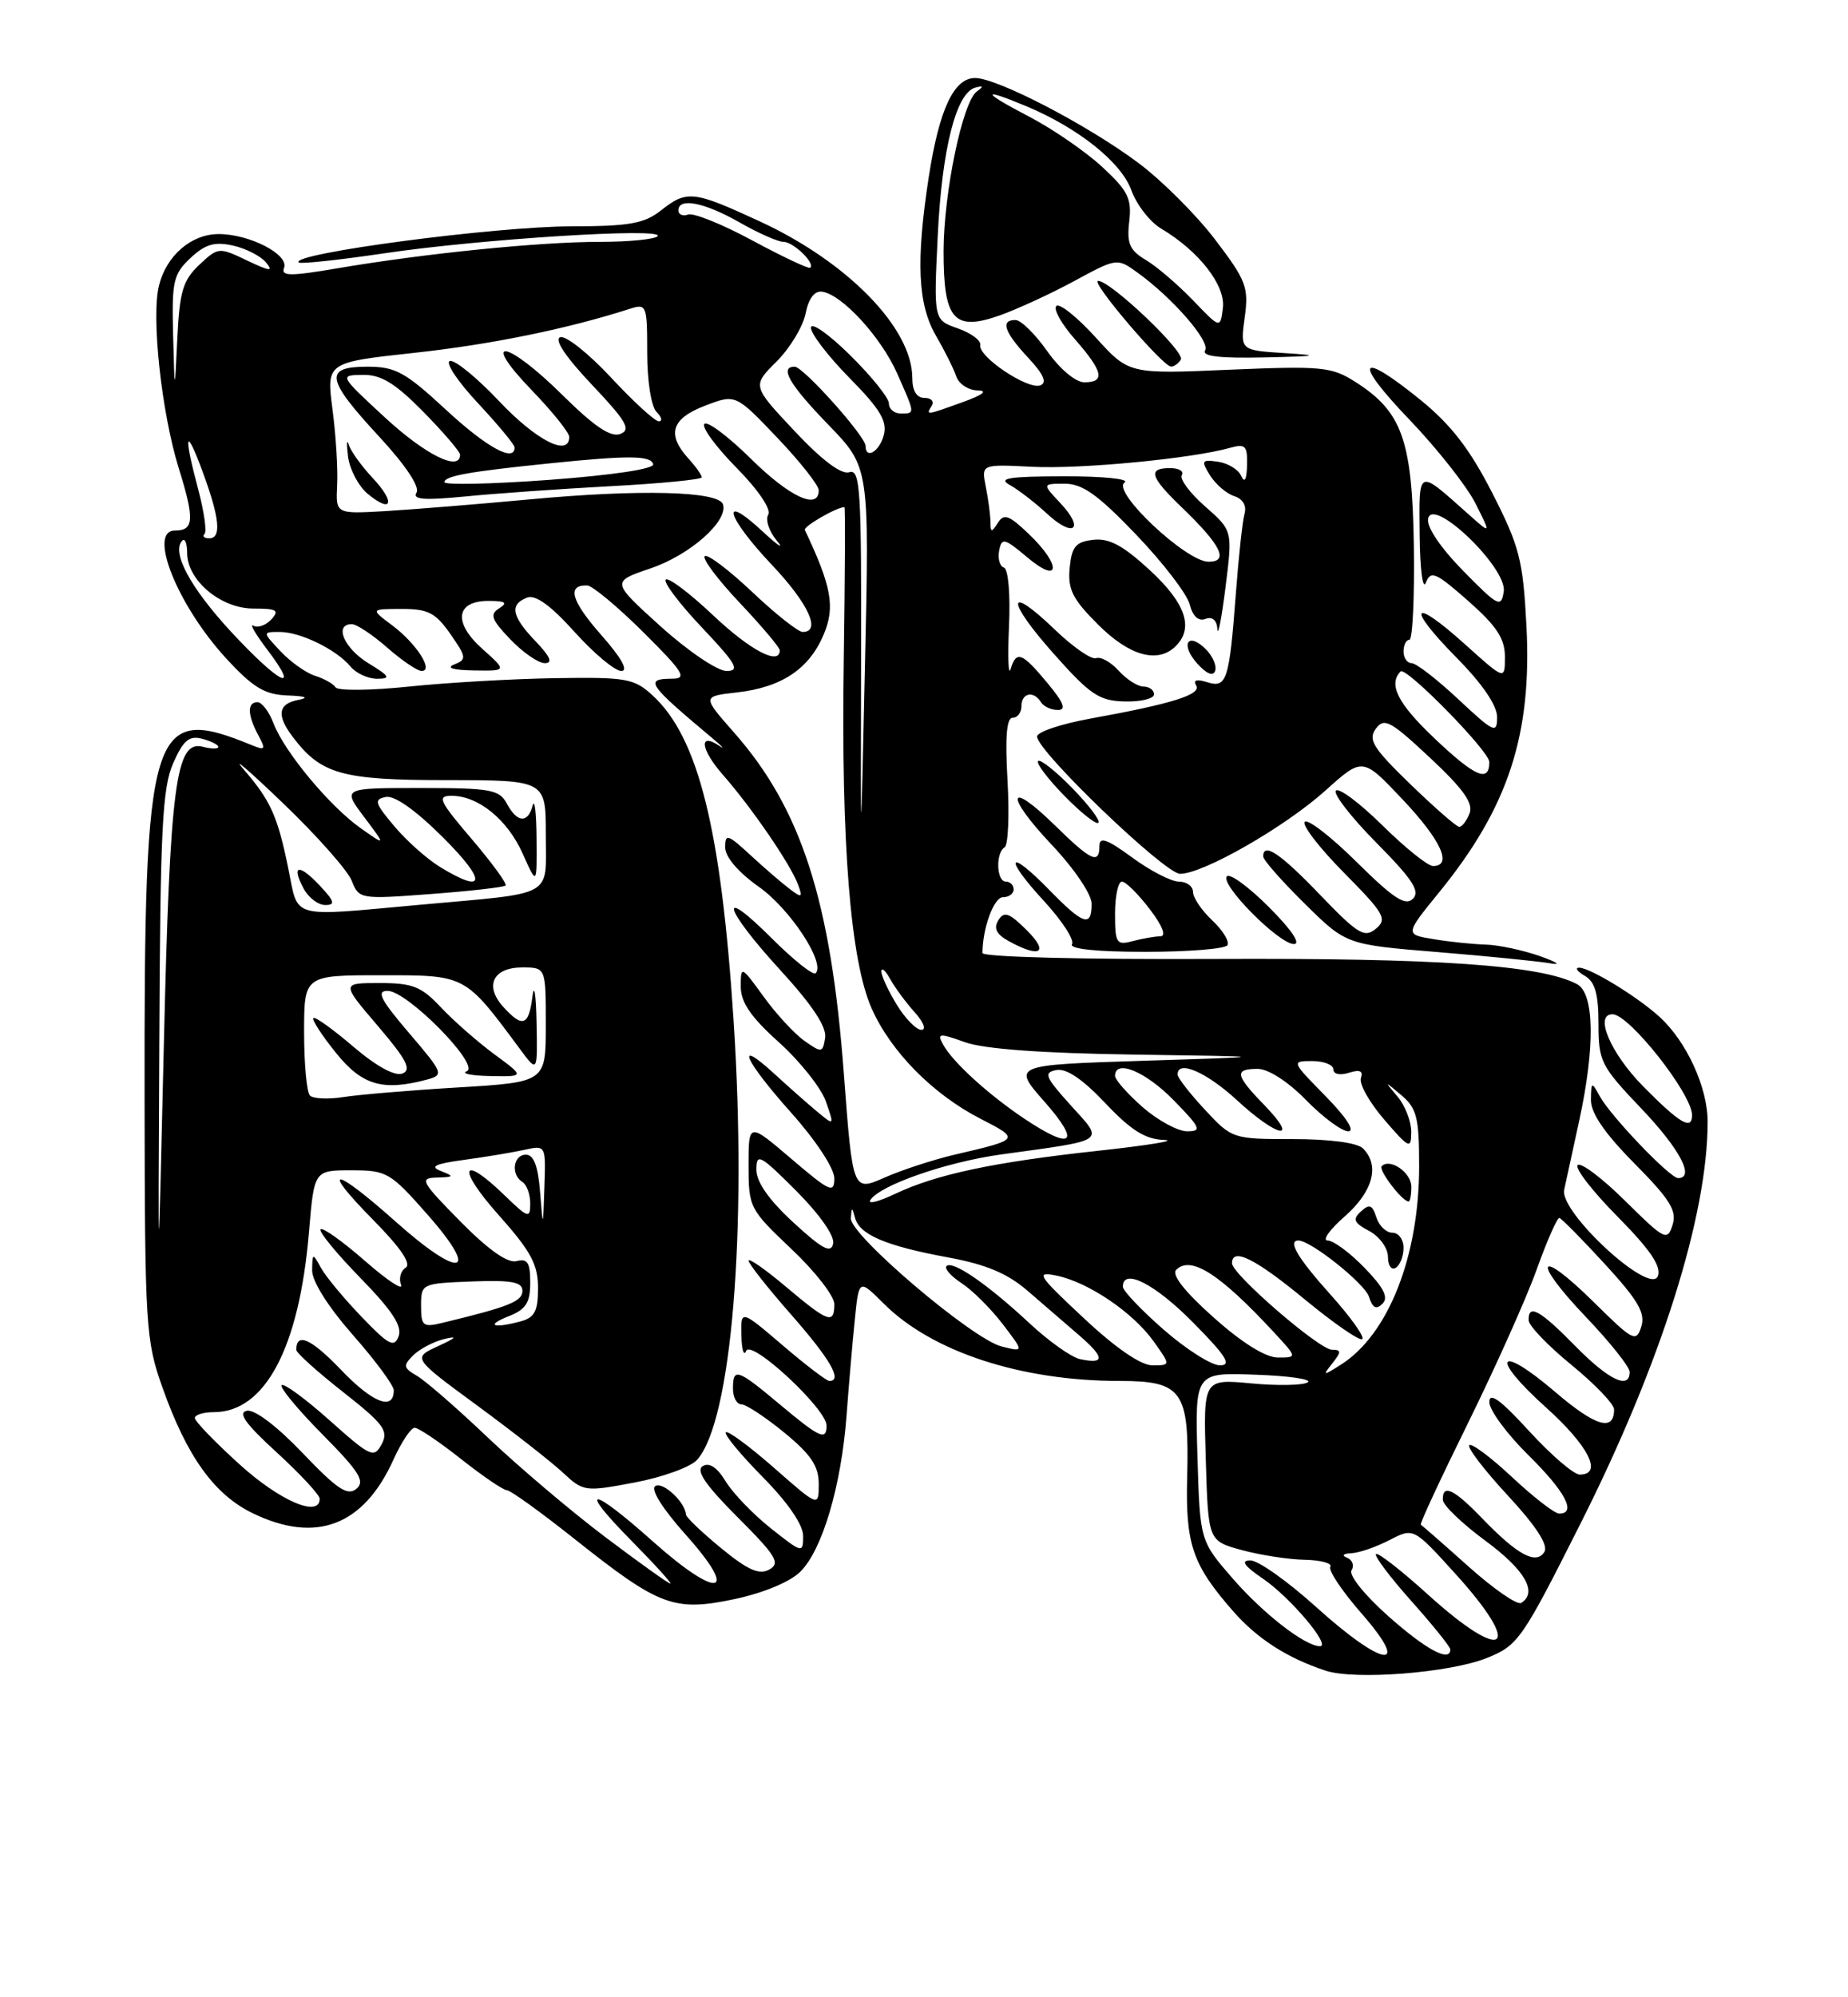 <?xml version="1.0" encoding="UTF-8" standalone="no"?>
<!DOCTYPE svg PUBLIC "-//W3C//DTD SVG 1.1//EN" "http://www.w3.org/Graphics/SVG/1.1/DTD/svg11.dtd" >
<svg xmlns="http://www.w3.org/2000/svg" xmlns:xlink="http://www.w3.org/1999/xlink" version="1.1" viewBox="0 0 237 256">
 <g >
 <path fill="currentColor"
d=" M 190.68 212.51 C 194.70 210.90 195.19 210.19 202.75 195.17 C 213.00 174.81 219.00 155.83 219.00 143.78 C 219.00 139.39 216.31 133.52 212.85 130.35 C 209.98 127.73 203.86 124.00 202.50 124.03 C 201.95 124.05 202.29 124.52 203.25 125.08 C 204.56 125.84 205.00 127.40 205.00 131.21 C 205.00 136.04 205.30 136.64 210.50 142.09 C 215.42 147.25 217.41 151.00 215.21 151.00 C 214.16 151.00 206.56 143.06 205.16 140.50 C 204.12 138.60 204.06 138.63 204.03 140.97 C 204.01 142.66 205.78 145.25 209.60 149.11 C 214.18 153.73 215.08 155.18 214.50 157.00 C 213.83 159.11 213.50 158.94 208.42 153.92 C 205.47 151.00 202.73 148.94 202.33 149.33 C 201.94 149.73 204.24 152.70 207.45 155.94 C 211.65 160.19 213.09 162.32 212.62 163.56 C 211.64 166.11 199.98 155.37 200.60 152.50 C 200.84 151.40 201.71 147.43 202.52 143.68 C 204.59 134.17 204.48 127.33 202.25 126.14 C 197.64 123.70 184.33 122.78 155.75 122.91 C 138.72 122.99 126.00 122.66 126.00 122.15 C 126.00 118.99 127.46 115.00 128.62 115.00 C 129.38 115.00 130.00 114.55 130.00 114.00 C 130.00 113.45 129.55 113.00 129.00 113.00 C 127.79 113.00 127.66 109.33 128.84 108.60 C 129.30 108.32 129.46 104.46 129.21 100.04 C 128.89 94.46 129.09 92.00 129.87 92.00 C 130.49 92.00 131.00 91.33 131.00 90.50 C 131.00 88.80 132.57 88.49 133.50 90.00 C 133.84 90.55 134.81 91.00 135.66 91.00 C 136.79 91.00 136.44 90.09 134.35 87.57 C 131.06 83.61 130.35 83.34 129.61 85.75 C 129.32 86.71 129.22 84.25 129.40 80.29 C 129.59 76.17 129.31 72.94 128.75 72.75 C 128.21 72.57 127.94 71.59 128.14 70.56 C 128.47 68.88 128.80 68.96 131.75 71.44 C 135.99 75.01 136.16 72.48 131.95 68.45 C 129.41 66.02 128.75 65.78 127.97 67.02 C 127.16 68.29 127.03 68.27 127.02 66.87 C 127.01 65.98 126.74 63.96 126.42 62.37 C 125.85 59.50 125.85 59.50 132.37 59.83 C 138.56 60.15 152.90 58.78 157.75 57.40 C 159.72 56.85 159.99 57.13 159.93 59.63 C 159.88 61.49 159.62 61.97 159.18 61.00 C 158.81 60.17 157.46 59.36 156.20 59.18 C 154.09 58.88 154.01 59.04 155.19 60.94 C 155.91 62.08 157.30 63.28 158.29 63.59 C 159.38 63.94 159.90 64.82 159.61 65.83 C 159.35 66.75 158.85 71.33 158.50 76.00 C 157.65 87.25 157.33 88.24 154.79 87.43 C 153.48 87.02 152.98 87.16 153.40 87.85 C 154.13 89.02 150.32 90.21 139.75 92.12 C 136.04 92.80 133.00 93.82 133.00 94.40 C 133.00 96.27 149.39 112.00 151.34 112.00 C 154.31 112.00 164.77 106.01 169.99 101.32 C 174.75 97.04 174.75 97.04 179.87 102.46 C 184.81 107.68 186.33 111.00 183.78 111.00 C 183.11 111.00 180.20 108.66 177.31 105.81 C 174.41 102.95 171.73 100.94 171.33 101.33 C 170.94 101.73 173.27 104.74 176.52 108.02 C 181.16 112.71 182.16 114.24 181.20 115.20 C 180.24 116.16 178.71 115.16 174.02 110.52 C 170.74 107.27 167.73 104.94 167.33 105.33 C 166.94 105.73 169.20 108.67 172.36 111.86 C 177.55 117.11 177.95 117.80 176.45 119.04 C 174.99 120.25 174.15 119.74 169.31 114.71 C 164.20 109.38 162.00 107.90 162.00 109.78 C 162.00 110.22 164.39 112.93 167.32 115.82 C 172.64 121.07 172.64 121.07 184.37 122.03 C 190.82 122.56 197.32 123.21 198.80 123.47 C 200.29 123.74 199.70 123.33 197.50 122.55 C 195.30 121.78 192.15 121.11 190.50 121.07 C 188.85 121.02 185.85 120.71 183.83 120.37 C 180.17 119.77 180.17 119.77 184.58 114.35 C 193.44 103.47 196.49 94.15 195.76 80.21 C 195.32 71.75 194.87 70.03 191.38 63.19 C 188.52 57.59 186.11 54.46 182.21 51.29 C 174.23 44.81 173.42 46.14 180.72 53.75 C 184.28 57.46 188.10 62.30 189.21 64.50 C 191.23 68.50 191.23 68.50 188.37 65.95 C 181.71 60.03 181.99 59.90 182.07 68.63 C 182.11 72.96 182.46 75.68 182.86 74.69 C 183.49 73.08 184.12 73.35 188.29 77.02 C 191.94 80.24 193.00 81.85 193.00 84.18 C 193.00 87.19 193.00 87.19 187.86 82.56 C 181.02 76.41 180.26 77.67 186.81 84.31 C 190.11 87.65 192.00 90.42 192.00 91.92 C 192.00 94.09 191.60 93.90 187.04 89.64 C 184.32 87.09 181.62 85.00 181.04 85.00 C 180.47 85.00 180.00 84.33 180.00 83.50 C 180.00 82.67 180.34 82.00 180.75 82.00 C 181.16 82.00 181.42 76.57 181.32 69.94 C 181.11 56.37 179.81 52.75 173.79 48.93 C 170.76 47.01 169.50 46.89 157.64 47.39 C 144.78 47.95 144.78 47.95 140.49 43.22 C 138.13 40.63 135.87 38.82 135.47 39.22 C 135.06 39.61 136.14 41.54 137.87 43.50 C 141.48 47.62 141.78 49.00 139.06 49.00 C 137.95 49.00 135.94 47.32 134.31 45.02 C 132.77 42.83 130.94 41.03 130.25 41.02 C 128.26 40.99 128.78 42.55 131.85 45.84 C 133.84 47.97 134.32 49.05 133.42 49.39 C 131.83 50.00 125.42 45.71 125.72 44.24 C 125.84 43.65 124.55 42.69 122.84 42.09 C 119.74 41.01 119.74 41.01 120.26 30.26 C 120.79 19.12 122.62 11.89 125.08 11.23 C 126.12 10.95 126.17 11.08 125.29 11.71 C 123.46 13.01 121.03 24.64 121.01 32.18 C 121.00 40.98 122.32 42.50 128.18 40.44 C 130.46 39.63 134.79 37.64 137.79 36.01 C 143.24 33.06 143.27 33.06 145.88 34.94 C 150.40 38.19 155.25 43.78 154.55 44.91 C 154.09 45.67 156.42 45.94 162.19 45.81 C 169.01 45.66 169.47 45.56 164.78 45.26 C 159.05 44.90 159.05 44.90 159.63 40.68 C 160.16 36.83 159.83 35.95 155.85 30.73 C 153.46 27.58 149.03 23.15 146.00 20.89 C 139.52 16.04 127.90 10.00 125.05 10.00 C 122.33 10.00 120.45 14.02 119.11 22.69 C 117.45 33.45 117.70 39.02 120.03 43.02 C 121.14 44.93 122.32 47.29 122.64 48.25 C 122.97 49.21 124.19 50.02 125.37 50.04 C 126.74 50.07 126.08 50.60 123.50 51.53 C 118.70 53.26 118.72 53.26 119.50 52.00 C 119.84 51.45 119.42 51.00 118.56 51.00 C 117.55 51.00 117.00 50.09 117.00 48.45 C 117.00 42.08 108.74 33.60 97.47 28.39 C 88.90 24.43 88.10 24.34 84.73 27.00 C 82.62 28.66 80.66 29.00 73.34 29.01 C 63.54 29.01 37.17 32.50 38.30 33.64 C 38.52 33.86 43.45 33.33 49.26 32.47 C 61.56 30.64 85.02 29.16 84.35 30.25 C 84.09 30.66 80.74 31.00 76.90 31.00 C 69.17 31.00 54.40 32.49 43.21 34.40 C 37.21 35.42 36.01 35.41 36.43 34.33 C 37.08 32.62 32.00 30.00 28.05 30.00 C 24.54 30.00 21.35 32.74 20.39 36.59 C 19.38 40.61 20.71 52.88 22.92 60.00 C 24.97 66.58 24.89 68.00 22.44 68.00 C 18.90 68.00 22.76 77.62 29.05 84.44 C 32.46 88.13 33.94 89.03 36.88 89.14 C 39.21 89.22 39.70 89.43 38.25 89.71 C 35.67 90.20 35.44 91.67 37.52 94.42 C 41.16 99.24 43.81 99.99 57.25 99.99 C 70.00 100.00 70.00 100.00 70.00 106.98 C 70.00 115.15 71.37 114.38 53.95 115.96 C 36.89 117.50 38.33 117.89 36.96 111.25 C 35.58 104.53 34.68 102.56 31.15 98.50 C 29.71 96.85 32.06 98.88 36.35 103.00 C 40.65 107.12 44.60 111.58 45.11 112.89 C 46.04 115.25 46.20 115.27 55.25 114.59 C 60.30 114.21 64.62 113.72 64.84 113.50 C 65.06 113.28 63.10 110.60 60.50 107.55 C 56.32 102.66 56.02 102.00 57.91 102.00 C 61.35 102.00 65.10 105.06 67.05 109.45 C 68.86 113.50 68.86 113.50 68.81 107.50 C 68.79 104.20 68.56 102.29 68.31 103.25 C 67.70 105.57 66.32 105.47 65.00 103.00 C 64.04 101.20 62.91 101.00 53.91 101.00 C 43.90 101.00 43.90 101.00 46.70 104.72 C 49.50 108.44 49.50 108.44 46.28 106.17 C 42.30 103.37 36.47 96.36 35.08 92.72 C 34.51 91.22 33.59 90.00 33.02 90.00 C 31.69 90.00 31.72 91.62 33.12 94.22 C 34.10 96.05 34.01 96.21 32.37 95.54 C 19.28 90.16 18.48 92.80 18.54 141.00 C 18.58 170.01 18.69 171.81 20.83 177.83 C 23.97 186.69 27.48 191.57 32.42 193.96 C 40.54 197.89 46.64 195.56 50.47 187.06 C 51.48 184.83 52.70 183.00 53.18 183.00 C 53.66 183.00 56.34 184.80 59.12 187.00 C 61.90 189.20 64.55 191.00 65.00 191.00 C 65.45 191.00 69.40 193.85 73.78 197.33 C 84.59 205.91 86.45 206.60 94.26 204.95 C 97.94 204.16 101.36 202.74 102.66 201.43 C 105.47 198.62 107.88 190.46 108.56 181.52 C 108.85 177.66 109.32 172.12 109.62 169.21 C 110.15 163.91 110.15 163.91 113.33 167.08 C 119.51 173.26 130.92 177.00 143.60 177.00 C 151.64 177.00 152.54 178.28 152.25 189.35 C 152.03 197.96 152.93 200.57 158.17 206.54 C 161.25 210.05 165.08 212.51 169.99 214.13 C 173.75 215.37 185.93 214.42 190.68 212.51 Z  M 131.70 119.25 C 129.43 116.99 128.78 116.76 128.04 117.94 C 127.40 118.97 127.77 119.73 129.32 120.60 C 133.37 122.84 134.60 122.14 131.70 119.25 Z  M 157.41 121.15 C 157.70 120.68 156.83 119.25 155.47 117.97 C 154.11 116.70 153.00 115.05 153.00 114.33 C 153.00 113.60 152.19 113.00 151.20 113.00 C 150.21 113.00 147.51 111.61 145.20 109.91 C 141.99 107.56 141.00 107.20 141.00 108.41 C 141.00 110.84 139.95 110.36 135.31 105.81 C 129.17 99.79 128.82 101.87 134.89 108.29 C 137.78 111.35 140.00 114.63 140.00 115.85 C 140.00 118.90 138.94 118.55 134.52 114.02 C 129.21 108.58 128.68 109.85 133.90 115.50 C 136.20 118.00 137.82 120.49 137.48 121.02 C 137.11 121.63 140.64 122.00 146.88 122.00 C 152.38 122.00 157.12 121.62 157.41 121.15 Z  M 162.77 116.30 C 160.19 113.71 157.75 111.92 157.35 112.32 C 156.38 113.29 164.01 121.00 165.94 121.00 C 166.87 121.00 165.62 119.15 162.77 116.30 Z  M 41.00 113.50 C 38.32 110.65 37.31 110.85 38.95 113.91 C 39.57 115.06 40.81 116.00 41.71 116.00 C 43.04 116.00 42.91 115.53 41.00 113.50 Z  M 137.50 101.00 C 135.37 98.82 133.40 97.26 133.13 97.54 C 132.85 97.81 134.37 99.82 136.50 102.00 C 138.63 104.18 140.60 105.74 140.87 105.46 C 141.15 105.19 139.63 103.18 137.50 101.00 Z  M 148.00 89.00 C 148.00 88.45 147.39 88.00 146.65 88.00 C 145.92 88.00 144.49 87.09 143.48 85.98 C 142.47 84.86 141.16 84.13 140.57 84.36 C 139.98 84.58 137.60 82.93 135.27 80.69 C 129.05 74.71 128.98 76.88 135.17 83.83 C 139.83 89.07 140.97 89.83 144.25 89.91 C 146.31 89.96 148.00 89.55 148.00 89.00 Z  M 154.64 83.21 C 152.32 80.90 151.33 82.61 153.56 85.07 C 154.76 86.39 155.59 86.72 155.84 85.98 C 156.06 85.33 155.52 84.09 154.64 83.21 Z  M 150.80 82.80 C 153.13 80.47 152.05 77.30 147.45 73.07 C 144.04 69.92 142.24 68.95 140.20 69.19 C 137.95 69.45 137.45 70.05 137.18 72.80 C 136.92 75.53 137.55 76.79 140.82 80.05 C 144.86 84.09 148.50 85.10 150.80 82.80 Z  M 154.54 64.90 C 152.60 63.20 151.26 61.39 151.56 60.90 C 151.87 60.40 151.19 60.00 150.06 60.00 C 147.15 60.00 147.48 61.11 151.58 65.05 C 156.62 69.90 157.65 72.00 154.99 72.00 C 152.11 72.00 142.49 62.94 144.22 61.85 C 144.93 61.39 141.52 61.04 136.50 61.05 C 129.39 61.06 127.92 61.29 129.50 62.16 C 130.60 62.77 132.73 64.41 134.24 65.81 C 137.67 69.00 139.17 67.88 136.00 64.50 C 133.65 62.00 133.65 62.00 136.56 62.00 C 138.83 62.00 140.82 63.42 145.72 68.54 C 149.17 72.14 152.25 76.16 152.58 77.48 C 152.97 79.00 153.70 79.67 154.59 79.33 C 155.47 78.99 156.05 79.48 156.13 80.64 C 156.20 81.66 156.67 79.24 157.17 75.25 C 158.08 68.01 158.08 68.01 154.54 64.90 Z  M 151.44 46.09 C 152.04 45.13 142.44 36.00 140.83 36.00 C 139.76 36.00 149.11 46.97 150.19 46.99 C 150.57 46.99 151.13 46.59 151.44 46.09 Z  M 168.82 206.00 C 165.17 202.70 161.36 200.00 160.36 200.00 C 159.06 200.00 159.54 200.69 162.02 202.38 C 165.49 204.76 170.76 211.00 169.28 211.00 C 167.38 210.99 162.07 206.88 158.15 202.39 C 153.89 197.50 153.89 197.50 153.57 186.71 C 153.25 175.91 153.25 175.91 161.05 176.20 C 165.34 176.35 168.33 176.79 167.71 177.18 C 167.08 177.57 163.81 177.63 160.45 177.31 C 154.32 176.74 154.32 176.74 154.64 187.12 C 154.95 197.50 154.95 197.50 159.23 198.67 C 161.58 199.31 165.21 199.88 167.31 199.92 C 169.40 199.96 170.89 200.37 170.61 200.82 C 170.33 201.28 172.14 203.98 174.63 206.82 C 181.13 214.26 177.38 213.73 168.82 206.00 Z  M 178.08 207.18 C 175.01 204.46 172.95 201.89 173.33 201.27 C 173.71 200.67 173.45 199.94 172.76 199.66 C 172.02 199.37 172.24 199.13 173.30 199.08 C 174.29 199.04 176.49 198.28 178.19 197.40 C 181.28 195.80 181.28 195.80 186.59 201.65 C 195.50 211.45 193.06 213.37 183.13 204.38 C 179.71 201.28 176.71 198.95 176.47 199.19 C 176.23 199.44 178.27 202.15 181.02 205.23 C 183.76 208.30 186.00 211.09 186.00 211.41 C 186.00 213.11 182.91 211.46 178.08 207.18 Z  M 188.34 200.79 C 185.13 197.92 182.37 195.51 182.21 195.42 C 182.05 195.33 184.79 189.44 188.30 182.33 C 191.80 175.22 195.76 166.39 197.08 162.70 C 198.40 159.02 199.71 156.05 199.99 156.11 C 200.27 156.18 202.90 158.84 205.84 162.04 C 210.09 166.67 211.04 168.30 210.49 170.04 C 209.84 172.09 209.45 171.89 204.42 166.92 C 197.19 159.78 196.30 161.37 203.38 168.79 C 206.47 172.03 209.00 175.20 209.00 175.84 C 209.00 178.18 206.31 176.89 202.00 172.50 C 197.47 167.88 195.96 167.06 196.05 169.25 C 196.08 169.94 198.55 172.51 201.55 174.96 C 204.55 177.41 207.00 179.97 207.00 180.65 C 207.00 183.54 204.63 182.84 199.46 178.42 C 192.06 172.10 190.97 173.84 198.25 180.38 C 203.74 185.31 205.60 189.00 202.60 189.00 C 201.83 189.00 198.91 186.49 196.10 183.42 C 192.44 179.42 191.00 178.37 191.00 179.71 C 191.00 180.73 193.25 183.79 196.00 186.50 C 200.75 191.18 202.24 194.00 199.96 194.00 C 199.38 194.00 196.68 191.91 193.94 189.35 C 191.21 186.79 188.73 184.94 188.43 185.23 C 188.14 185.53 190.36 188.44 193.38 191.69 C 197.02 195.62 198.59 198.05 198.06 198.91 C 197.01 200.61 194.60 199.30 190.05 194.58 C 186.45 190.84 184.97 190.15 185.04 192.25 C 185.07 192.94 187.53 195.30 190.52 197.50 C 195.58 201.23 197.24 204.11 195.09 205.45 C 194.58 205.76 191.55 203.66 188.34 200.79 Z  M 77.57 196.97 C 73.21 193.68 66.45 187.95 62.55 184.24 C 58.65 180.53 54.57 176.98 53.48 176.35 C 51.72 175.32 51.67 175.03 53.00 173.71 C 53.83 172.89 55.62 171.95 57.00 171.62 C 58.75 171.20 58.51 171.47 56.20 172.53 C 52.89 174.05 52.89 174.05 61.20 180.15 C 65.76 183.50 70.71 187.37 72.19 188.75 C 74.81 191.19 75.02 191.22 81.37 190.02 C 84.95 189.35 88.56 188.04 89.39 187.12 C 93.81 182.24 95.84 157.79 94.08 130.80 C 92.48 106.25 89.56 94.52 83.70 89.14 C 81.33 86.96 80.35 86.78 71.32 86.92 C 65.93 87.00 57.48 87.48 52.54 87.99 C 47.61 88.51 43.33 88.55 43.04 88.10 C 42.74 87.64 41.56 86.98 40.41 86.62 C 39.26 86.26 37.27 84.85 35.98 83.48 C 33.65 81.00 33.65 81.00 35.88 81.00 C 38.53 81.00 43.13 83.25 44.95 85.43 C 45.66 86.30 47.20 87.00 48.37 87.00 C 50.17 86.99 49.99 86.68 47.25 85.01 C 44.12 83.10 42.80 80.00 45.12 80.00 C 45.73 80.00 47.77 81.35 49.65 83.00 C 51.53 84.65 53.52 86.00 54.07 86.00 C 55.68 86.00 53.37 82.44 50.27 80.13 C 47.50 78.06 47.50 78.06 51.50 78.05 C 54.88 78.04 55.85 78.53 57.75 81.25 C 59.83 84.23 59.87 84.53 58.25 85.17 C 57.16 85.60 58.11 85.89 60.77 85.93 C 65.03 86.00 65.03 86.00 61.85 83.16 C 58.06 79.77 58.46 76.99 62.72 77.02 C 64.84 77.03 65.15 77.25 64.02 77.97 C 62.78 78.75 63.02 79.41 65.45 81.95 C 67.06 83.63 69.05 85.00 69.87 85.00 C 70.93 85.00 70.57 84.16 68.69 82.20 C 65.61 78.99 65.32 77.48 67.59 76.60 C 68.68 76.19 70.62 77.59 73.69 81.00 C 76.16 83.75 78.86 86.00 79.68 86.00 C 80.63 86.00 79.70 84.32 77.10 81.38 C 73.24 76.99 72.66 74.96 75.31 75.04 C 75.96 75.06 79.20 77.75 82.50 81.03 C 87.61 86.10 88.17 86.98 86.25 86.99 C 82.58 87.01 82.99 87.61 91.55 94.78 C 92.67 95.73 93.00 96.10 92.27 95.61 C 89.55 93.77 89.84 96.06 92.76 99.37 C 96.46 103.59 101.42 110.84 102.35 113.39 C 102.97 115.06 102.84 115.13 101.27 113.94 C 100.30 113.21 98.04 111.26 96.25 109.61 C 93.33 106.91 93.00 106.81 93.00 108.61 C 93.00 109.84 94.68 111.80 97.31 113.66 C 101.33 116.49 105.90 123.44 104.60 124.74 C 104.28 125.05 101.77 123.05 99.01 120.30 C 91.94 113.23 92.76 116.36 100.07 124.34 C 104.16 128.80 106.04 131.63 105.82 133.01 C 105.52 134.95 105.38 134.97 103.18 133.42 C 101.90 132.52 99.54 129.97 97.93 127.74 C 95.05 123.77 95.00 123.75 95.00 126.45 C 95.00 128.47 96.29 130.36 99.90 133.60 C 102.60 136.03 105.30 139.43 105.91 141.16 C 107.01 144.32 107.01 144.32 104.75 142.44 C 103.51 141.41 101.04 139.22 99.25 137.58 C 94.13 132.90 95.46 135.89 101.50 142.66 C 104.65 146.19 107.00 149.77 107.00 151.03 C 107.00 153.01 106.43 152.75 101.50 148.54 C 96.00 143.85 96.00 143.85 96.00 149.37 C 96.00 154.76 96.13 155.01 101.50 160.09 C 104.53 162.95 107.00 166.12 107.00 167.15 C 107.00 169.78 106.23 169.51 100.81 164.94 C 98.17 162.71 96.00 161.20 96.00 161.58 C 96.00 161.96 98.47 165.10 101.50 168.54 C 106.50 174.24 108.09 177.00 106.36 177.00 C 106.00 177.00 103.30 174.94 100.36 172.42 C 95.00 167.85 95.00 167.85 95.08 171.17 C 95.12 173.00 95.40 173.89 95.69 173.15 C 96.32 171.59 106.00 180.58 106.00 182.71 C 106.00 184.70 105.15 184.31 100.00 180.00 C 94.54 175.43 94.00 175.25 94.00 178.00 C 94.00 179.10 94.49 180.00 95.08 180.00 C 95.68 180.00 98.15 181.63 100.58 183.62 C 104.00 186.42 105.00 187.91 105.00 190.20 C 105.00 193.17 105.00 193.17 99.27 188.14 C 96.12 185.38 93.34 183.33 93.08 183.58 C 92.83 183.84 94.95 186.41 97.81 189.31 C 101.04 192.58 103.00 195.43 103.00 196.87 C 103.00 199.11 102.90 199.09 98.87 195.90 C 96.60 194.10 93.99 191.39 93.07 189.88 C 91.98 188.08 90.96 187.40 90.12 187.92 C 89.21 188.49 90.48 190.35 94.60 194.47 C 99.55 199.42 100.12 200.36 98.66 201.17 C 97.37 201.89 95.92 201.25 92.49 198.44 C 90.02 196.41 87.99 194.48 87.97 194.13 C 87.89 192.55 85.02 189.87 84.05 190.47 C 83.39 190.88 84.93 193.34 88.04 196.82 C 94.92 204.53 92.10 205.03 83.74 197.58 C 75.71 190.41 73.95 190.36 81.00 197.50 C 83.99 200.53 86.22 202.99 85.97 202.97 C 85.71 202.96 81.93 200.26 77.57 196.97 Z  M 30.74 187.71 C 27.57 184.84 24.98 182.16 24.99 181.75 C 24.99 181.34 26.09 181.00 27.42 181.00 C 34.02 181.00 38.39 172.71 39.63 157.86 C 40.29 150.00 40.29 150.00 45.06 150.00 C 49.62 150.00 50.06 150.26 54.89 155.75 C 61.68 163.47 59.06 164.00 50.74 156.58 C 42.77 149.47 40.93 149.34 47.88 156.38 C 51.37 159.92 52.80 162.01 52.03 162.48 C 51.39 162.88 51.12 163.87 51.43 164.68 C 51.74 165.49 49.66 164.11 46.80 161.61 C 43.94 159.11 41.38 157.28 41.11 157.56 C 40.84 157.83 43.13 160.63 46.20 163.78 C 50.28 167.95 51.61 169.98 51.12 171.27 C 50.56 172.78 49.86 172.42 46.36 168.77 C 44.10 166.42 41.76 163.60 41.16 162.50 C 40.10 160.57 40.06 160.58 40.03 162.82 C 40.01 164.22 42.08 167.49 45.25 171.10 C 48.14 174.38 50.50 177.57 50.50 178.20 C 50.50 180.87 47.79 179.82 43.72 175.56 C 39.88 171.56 38.00 170.72 38.00 173.02 C 38.00 173.40 40.70 175.83 44.00 178.42 C 49.22 182.52 49.86 183.39 48.95 185.10 C 47.96 186.94 47.54 186.75 42.27 182.05 C 39.17 179.29 36.41 177.26 36.12 177.54 C 35.84 177.82 38.20 180.67 41.36 183.86 C 46.10 188.65 46.86 189.87 45.70 190.83 C 44.57 191.77 43.23 190.87 38.82 186.25 C 35.55 182.82 32.66 180.63 31.67 180.82 C 30.45 181.06 31.48 182.50 35.50 186.17 C 38.52 188.94 41.00 191.61 41.00 192.10 C 41.00 194.57 35.91 192.39 30.74 187.71 Z  M 170.87 174.74 C 172.04 173.26 172.03 173.00 170.82 173.00 C 169.20 173.00 158.00 163.32 158.00 161.92 C 158.00 159.83 160.99 161.31 167.38 166.59 C 171.11 169.66 174.41 171.93 174.71 171.63 C 175.01 171.32 173.17 168.76 170.63 165.93 C 166.44 161.27 165.09 159.00 166.52 159.00 C 168.11 159.00 175.03 164.52 175.57 166.21 C 176.03 167.66 176.50 167.90 177.30 167.10 C 178.10 166.30 177.47 165.05 175.00 162.50 C 173.14 160.58 171.01 159.00 170.27 159.00 C 169.53 159.00 170.52 157.60 172.47 155.90 C 176.09 152.71 176.98 149.38 174.80 147.20 C 174.07 146.47 170.54 146.00 165.81 146.00 C 158.10 146.00 157.99 145.96 154.54 142.25 C 152.62 140.19 151.04 138.16 151.03 137.75 C 150.96 135.79 154.70 137.39 158.62 141.00 C 163.83 145.81 166.73 146.38 162.20 141.70 C 158.39 137.78 158.25 137.00 161.30 137.00 C 162.66 137.00 165.18 138.63 167.50 141.00 C 169.65 143.20 172.08 145.00 172.91 145.00 C 173.82 145.00 172.67 143.22 170.00 140.50 C 165.61 136.03 165.60 136.00 168.29 136.00 C 169.78 136.00 171.00 136.48 171.00 137.07 C 171.00 137.68 171.85 137.86 172.99 137.50 C 174.39 137.06 174.85 137.26 174.53 138.18 C 174.28 138.91 175.62 141.30 177.52 143.50 C 180.74 147.23 180.97 147.34 180.99 145.08 C 180.99 143.75 180.21 141.72 179.25 140.58 C 177.50 138.50 177.50 138.50 179.75 140.40 C 181.70 142.05 182.00 143.28 182.00 149.47 C 182.00 161.03 178.06 171.03 172.00 174.89 C 169.65 176.38 169.58 176.37 170.87 174.74 Z  M 180.00 159.94 C 180.00 158.87 179.36 158.00 178.57 158.00 C 177.78 158.00 176.85 157.11 176.51 156.02 C 176.00 154.42 175.62 154.28 174.54 155.27 C 173.43 156.28 173.62 156.73 175.60 157.78 C 176.92 158.49 178.00 159.97 178.00 161.09 C 178.00 162.21 178.45 162.84 179.00 162.50 C 179.55 162.16 180.00 161.01 180.00 159.94 Z  M 181.00 152.11 C 181.00 150.29 178.27 148.40 177.20 149.47 C 176.73 149.94 179.83 154.00 180.65 154.00 C 180.84 154.00 181.00 153.15 181.00 152.11 Z  M 138.50 174.20 C 137.40 173.97 134.46 171.88 131.98 169.56 C 126.63 164.58 122.16 161.51 121.38 162.28 C 121.08 162.59 121.96 163.58 123.35 164.49 C 124.74 165.40 127.10 167.76 128.60 169.72 C 131.33 173.30 131.33 173.30 128.45 172.58 C 124.69 171.63 108.97 158.27 109.12 156.14 C 109.22 154.66 109.27 154.66 109.66 156.11 C 110.24 158.26 113.62 159.70 121.61 161.17 C 126.45 162.06 129.21 163.22 131.79 165.45 C 133.74 167.13 136.73 169.70 138.42 171.17 C 141.70 174.01 141.73 174.89 138.50 174.20 Z  M 138.98 168.94 C 133.06 163.41 132.76 162.94 135.50 163.50 C 139.58 164.34 145.32 168.23 147.96 171.94 C 150.14 175.00 150.14 175.00 147.80 175.00 C 146.31 175.00 143.08 172.78 138.98 168.94 Z  M 149.23 170.42 C 146.35 167.90 144.00 165.43 144.00 164.92 C 144.00 162.46 148.11 164.55 153.00 169.50 C 157.27 173.82 158.01 175.00 156.45 175.00 C 155.36 175.00 152.11 172.94 149.23 170.42 Z  M 155.64 168.86 C 151.94 165.57 150.22 163.38 150.84 162.76 C 152.72 160.88 156.44 163.27 163.44 170.83 C 166.37 174.00 166.37 174.00 163.89 174.00 C 162.31 174.00 159.29 172.12 155.64 168.86 Z  M 54.00 167.36 C 54.00 164.53 54.08 164.50 60.50 164.25 C 65.64 164.06 67.00 164.31 67.00 165.46 C 67.00 166.80 65.26 167.50 56.75 169.55 C 54.24 170.16 54.00 169.97 54.00 167.36 Z  M 65.25 168.70 C 67.45 167.83 68.00 166.98 68.00 164.40 C 68.00 161.83 67.65 161.28 66.25 161.64 C 65.10 161.94 62.64 160.20 59.03 156.55 C 53.98 151.42 53.75 150.99 56.03 150.93 C 58.23 150.87 58.29 150.78 56.54 150.09 C 55.06 149.52 55.80 149.16 59.54 148.66 C 62.27 148.29 65.74 147.71 67.25 147.38 C 70.00 146.77 70.00 146.77 69.82 152.13 C 69.64 157.50 69.64 157.50 69.26 152.75 C 69.00 149.45 68.45 148.00 67.45 148.00 C 65.81 148.00 65.48 150.56 67.00 151.50 C 67.55 151.84 68.00 153.08 68.00 154.26 C 68.00 156.22 67.74 156.14 64.70 153.20 C 59.12 147.79 58.54 149.66 63.92 155.70 C 68.08 160.36 69.00 162.07 69.00 165.08 C 69.00 168.06 68.57 168.88 66.75 169.37 C 63.19 170.32 62.23 169.89 65.25 168.70 Z  M 20.43 133.50 C 20.55 106.32 20.82 100.95 22.21 97.82 C 23.51 94.88 24.26 94.25 25.92 94.69 C 27.06 94.99 28.00 95.46 28.00 95.73 C 28.00 96.01 27.11 96.00 26.02 95.72 C 22.54 94.80 21.80 100.46 21.01 134.00 C 20.27 165.50 20.27 165.50 20.43 133.50 Z  M 101.75 156.69 C 98.62 153.81 97.00 151.50 97.00 149.92 C 97.00 147.74 97.47 147.99 102.10 152.62 C 105.09 155.62 107.06 158.41 106.85 159.39 C 106.58 160.70 105.47 160.11 101.75 156.69 Z  M 111.61 153.83 C 112.78 151.93 121.32 148.95 128.39 147.97 C 142.16 146.07 141.63 146.44 137.32 141.67 C 134.02 138.02 133.80 137.47 135.48 137.15 C 136.75 136.90 138.87 138.34 141.75 141.39 C 145.06 144.89 146.88 146.03 149.30 146.11 C 151.06 146.18 147.24 146.80 140.82 147.50 C 127.40 148.96 120.08 150.51 114.75 153.04 C 112.68 154.02 111.27 154.38 111.61 153.83 Z  M 108.22 137.61 C 106.56 115.44 102.77 103.67 94.13 93.88 C 90.05 89.25 90.05 89.25 94.51 88.75 C 100.27 88.10 103.80 85.73 105.66 81.27 C 107.12 77.77 106.64 75.14 103.22 67.93 C 103.01 67.48 107.30 65.00 108.30 65.00 C 108.41 65.00 108.37 73.84 108.21 84.64 C 107.86 108.11 109.06 123.09 111.78 129.24 C 114.24 134.79 119.64 140.27 125.78 143.41 C 130.84 146.01 130.81 146.05 122.50 147.98 C 119.75 148.62 115.67 149.95 113.43 150.94 C 109.36 152.73 109.36 152.73 108.22 137.61 Z  M 131.39 143.40 C 126.74 140.29 122.16 136.11 120.95 133.88 C 120.15 132.42 120.43 132.39 123.78 133.59 C 126.22 134.46 133.70 135.00 145.50 135.17 C 163.50 135.43 163.50 135.43 146.65 135.96 C 129.80 136.50 129.80 136.50 133.99 141.25 C 138.66 146.56 137.53 147.50 131.39 143.40 Z  M 146.53 141.90 C 144.59 140.19 143.00 138.39 143.00 137.90 C 143.00 135.71 146.92 137.34 150.50 141.00 C 153.99 144.57 154.17 145.00 152.24 145.00 C 151.05 145.00 148.48 143.60 146.53 141.90 Z  M 210.71 139.22 C 206.53 134.97 204.42 130.00 206.80 130.00 C 208.94 130.00 217.00 140.22 217.00 142.93 C 217.00 144.93 215.43 144.00 210.71 139.22 Z  M 39.75 140.42 C 39.34 140.01 39.00 136.37 39.00 132.33 C 39.00 125.00 39.00 125.00 48.90 125.00 C 59.80 125.00 59.58 124.88 66.72 134.51 C 68.94 137.50 68.94 137.50 68.81 131.00 C 68.74 127.42 68.50 125.96 68.28 127.75 C 67.81 131.50 67.01 131.78 64.53 129.04 C 62.10 126.35 63.24 124.00 66.97 124.00 C 70.00 124.00 70.00 124.00 70.00 131.35 C 70.00 138.70 70.00 138.70 58.75 139.38 C 52.56 139.75 45.92 140.31 44.00 140.62 C 42.08 140.92 40.16 140.83 39.75 140.42 Z  M 54.77 138.37 C 56.95 137.78 56.87 137.56 52.44 132.38 C 48.79 128.11 48.23 127.00 49.71 127.00 C 52.24 127.00 61.67 136.58 59.85 137.31 C 59.11 137.60 60.48 137.88 62.90 137.92 C 67.30 138.00 67.30 138.00 63.40 135.13 C 61.26 133.55 58.18 130.85 56.56 129.13 C 54.04 126.44 52.93 126.00 48.69 126.00 C 43.76 126.00 43.76 126.00 48.46 131.50 C 52.17 135.85 52.83 137.13 51.60 137.60 C 50.64 137.97 48.25 136.66 45.31 134.15 C 42.70 131.92 40.40 130.27 40.19 130.48 C 39.97 130.69 41.27 132.70 43.07 134.93 C 46.43 139.11 49.08 139.89 54.77 138.37 Z  M 114.99 128.75 C 113.90 126.96 113.02 125.05 113.03 124.50 C 113.05 123.95 113.56 124.40 114.17 125.50 C 114.78 126.60 116.19 128.51 117.31 129.75 C 118.45 131.01 118.83 132.00 118.16 132.00 C 117.51 132.00 116.08 130.54 114.99 128.75 Z  M 56.46 111.14 C 54.78 110.12 52.13 107.76 50.56 105.89 C 48.05 102.91 47.92 102.46 49.49 102.15 C 50.62 101.93 53.35 103.88 56.88 107.40 C 62.46 112.98 62.27 114.68 56.46 111.14 Z  M 110.43 85.26 C 110.49 62.64 110.34 60.07 108.91 60.53 C 107.89 60.85 105.40 58.98 101.89 55.24 C 96.46 49.46 96.46 49.46 99.58 46.35 C 101.30 44.64 102.98 41.87 103.31 40.20 C 103.70 38.24 104.46 37.24 105.45 37.39 C 108.00 37.76 113.00 43.22 115.06 47.87 C 117.39 53.13 117.38 53.00 115.50 53.00 C 114.67 53.00 114.00 52.42 114.00 51.71 C 114.00 51.00 111.75 48.21 109.00 45.50 C 106.25 42.79 104.00 41.22 104.00 42.01 C 104.00 42.79 106.24 45.70 108.97 48.47 C 112.86 52.41 113.81 53.99 113.35 55.75 C 112.79 57.89 111.00 58.95 111.00 57.14 C 111.00 55.92 103.01 47.00 101.92 47.00 C 99.91 47.00 101.24 49.29 106.25 54.46 C 111.50 59.88 111.50 59.88 110.93 85.19 C 110.37 110.50 110.37 110.50 110.43 85.26 Z  M 180.87 100.51 C 176.09 95.88 175.42 94.81 176.44 93.41 C 177.51 91.95 178.30 92.36 183.40 97.13 C 187.66 101.11 188.97 102.95 188.47 104.25 C 188.09 105.21 187.50 105.99 187.14 105.98 C 186.79 105.97 183.97 103.51 180.87 100.51 Z  M 184.00 94.67 C 179.25 90.17 178.01 87.72 179.62 86.06 C 180.29 85.37 191.00 96.28 191.00 97.66 C 191.00 100.36 189.21 99.60 184.00 94.67 Z  M 29.61 80.95 C 24.38 75.29 21.94 70.73 23.38 69.29 C 23.72 68.95 24.00 69.66 24.00 70.88 C 24.00 74.38 28.32 78.00 32.49 78.00 C 35.51 78.00 35.87 78.22 34.79 79.40 C 34.08 80.16 33.05 80.52 32.50 80.20 C 31.95 79.87 32.76 81.27 34.30 83.30 C 38.68 89.08 35.81 87.64 29.61 80.95 Z  M 84.72 80.28 C 78.39 74.56 78.39 74.56 83.43 72.85 C 88.49 71.14 93.42 66.78 92.72 64.64 C 92.16 62.95 82.12 62.69 68.00 64.00 C 61.12 64.64 52.70 65.32 49.28 65.52 C 43.06 65.87 43.06 65.87 43.24 62.19 C 43.35 60.16 43.08 55.79 42.64 52.47 C 41.86 46.45 41.86 46.45 53.18 45.22 C 63.00 44.15 72.74 42.16 80.75 39.59 C 82.92 38.89 83.00 39.08 83.00 45.23 C 83.00 48.85 83.52 52.12 84.20 52.80 C 84.86 53.46 84.99 54.00 84.49 54.00 C 83.99 54.00 81.23 51.48 78.36 48.39 C 75.49 45.31 72.56 42.98 71.85 43.22 C 71.03 43.49 72.53 45.74 75.91 49.31 C 80.35 54.00 80.97 55.08 79.55 55.62 C 78.32 56.09 76.22 54.67 72.14 50.64 C 64.99 43.56 61.42 42.98 68.18 50.00 C 70.83 52.74 73.00 55.44 73.00 56.00 C 73.00 58.61 68.79 56.47 64.04 51.45 C 61.16 48.40 58.30 46.07 57.69 46.27 C 57.08 46.47 58.70 48.90 61.29 51.67 C 63.88 54.44 66.00 57.00 66.00 57.35 C 66.00 59.32 62.41 57.35 57.17 52.50 C 51.97 47.69 50.72 47.00 47.12 47.00 C 41.52 47.00 41.77 48.56 48.58 55.91 C 51.97 59.57 53.87 62.40 53.42 63.13 C 52.86 64.03 54.37 64.15 59.59 63.64 C 63.39 63.26 71.79 62.67 78.25 62.32 C 84.71 61.98 90.00 61.46 90.00 61.18 C 90.00 60.89 89.22 59.79 88.26 58.74 C 85.47 55.65 86.11 53.65 90.42 52.00 C 94.34 50.50 94.34 50.50 99.67 56.09 C 102.60 59.17 105.00 62.20 105.00 62.84 C 105.00 65.44 101.26 63.70 96.31 58.81 C 93.41 55.95 90.73 53.94 90.34 54.33 C 89.94 54.72 91.78 57.24 94.43 59.93 C 97.26 62.80 98.94 65.29 98.52 65.97 C 98.13 66.60 98.63 68.11 99.63 69.31 C 100.64 70.52 99.78 69.95 97.73 68.05 C 92.23 62.97 93.19 66.27 99.00 72.41 C 103.69 77.37 105.36 81.00 102.94 81.00 C 102.36 81.00 99.43 78.68 96.43 75.84 C 93.43 73.01 90.71 70.96 90.38 71.29 C 90.05 71.62 92.08 74.32 94.89 77.29 C 97.70 80.26 100.00 82.99 100.00 83.35 C 100.00 85.36 96.21 83.36 91.43 78.84 C 88.43 76.01 85.71 73.96 85.38 74.29 C 85.05 74.62 87.14 77.39 90.03 80.44 C 94.45 85.11 94.95 86.00 93.17 86.00 C 92.00 86.00 88.22 83.44 84.72 80.28 Z  M 47.77 61.24 C 46.36 59.73 44.98 57.83 44.73 57.00 C 44.47 56.17 44.43 56.85 44.63 58.50 C 44.84 60.15 45.97 62.30 47.14 63.28 C 50.30 65.90 50.76 64.41 47.77 61.24 Z  M 187.65 73.17 C 184.73 70.19 182.94 67.54 183.15 66.48 C 183.72 63.58 193.31 72.80 192.85 75.81 C 192.53 77.94 192.15 77.75 187.65 73.17 Z  M 26.23 68.44 C 26.54 68.13 26.17 65.54 25.41 62.69 C 23.50 55.54 23.79 54.50 26.00 60.50 C 28.18 66.41 28.43 69.00 26.83 69.00 C 26.19 69.00 25.92 68.75 26.23 68.44 Z  M 57.00 61.80 C 57.00 61.01 60.18 60.44 70.50 59.39 C 80.63 58.35 83.47 58.37 83.77 59.50 C 83.93 60.10 78.58 60.90 70.52 61.50 C 63.08 62.05 57.00 62.18 57.00 61.80 Z  M 49.41 53.55 C 43.50 48.09 43.50 48.09 46.54 48.05 C 48.87 48.01 50.67 49.11 54.29 52.78 C 56.88 55.42 59.00 57.89 59.00 58.28 C 59.00 60.50 54.58 58.31 49.41 53.55 Z  M 22.20 42.92 C 22.02 36.07 22.23 35.13 24.42 33.08 C 26.30 31.31 27.51 30.95 29.85 31.47 C 31.51 31.83 33.42 32.81 34.11 33.63 C 35.11 34.84 34.63 34.79 31.69 33.39 C 28.07 31.66 27.98 31.67 25.55 33.95 C 23.46 35.92 23.03 37.37 22.74 43.39 C 22.40 50.50 22.40 50.50 22.20 42.92 Z  M 153.00 38.49 C 151.07 36.49 148.36 34.16 146.96 33.33 C 144.87 32.08 144.49 31.22 144.82 28.40 C 145.16 25.46 144.67 24.46 141.36 21.40 C 139.24 19.44 135.03 16.54 132.00 14.96 C 125.89 11.78 125.70 11.14 131.61 13.61 C 138.29 16.40 143.80 20.80 145.09 24.38 C 145.76 26.24 147.48 28.45 148.91 29.30 C 153.75 32.17 157.18 36.57 156.83 39.45 C 156.50 42.14 156.50 42.14 153.00 38.49 Z  M 96.50 30.83 C 92.65 28.75 88.94 27.25 88.25 27.50 C 87.56 27.74 87.00 27.50 87.00 26.97 C 87.00 25.28 90.35 25.94 94.85 28.51 C 97.25 29.88 99.78 31.00 100.48 31.00 C 101.75 31.00 104.64 33.80 103.89 34.32 C 103.68 34.47 100.35 32.90 96.50 30.83 Z  M 143.00 117.12 C 143.00 114.85 143.40 113.00 143.88 113.00 C 144.37 113.00 145.96 114.58 147.43 116.50 C 149.10 118.68 149.61 120.01 148.80 120.01 C 148.09 120.02 146.49 120.30 145.25 120.63 C 143.18 121.18 143.00 120.90 143.00 117.12 Z "/>
</g>
</svg>